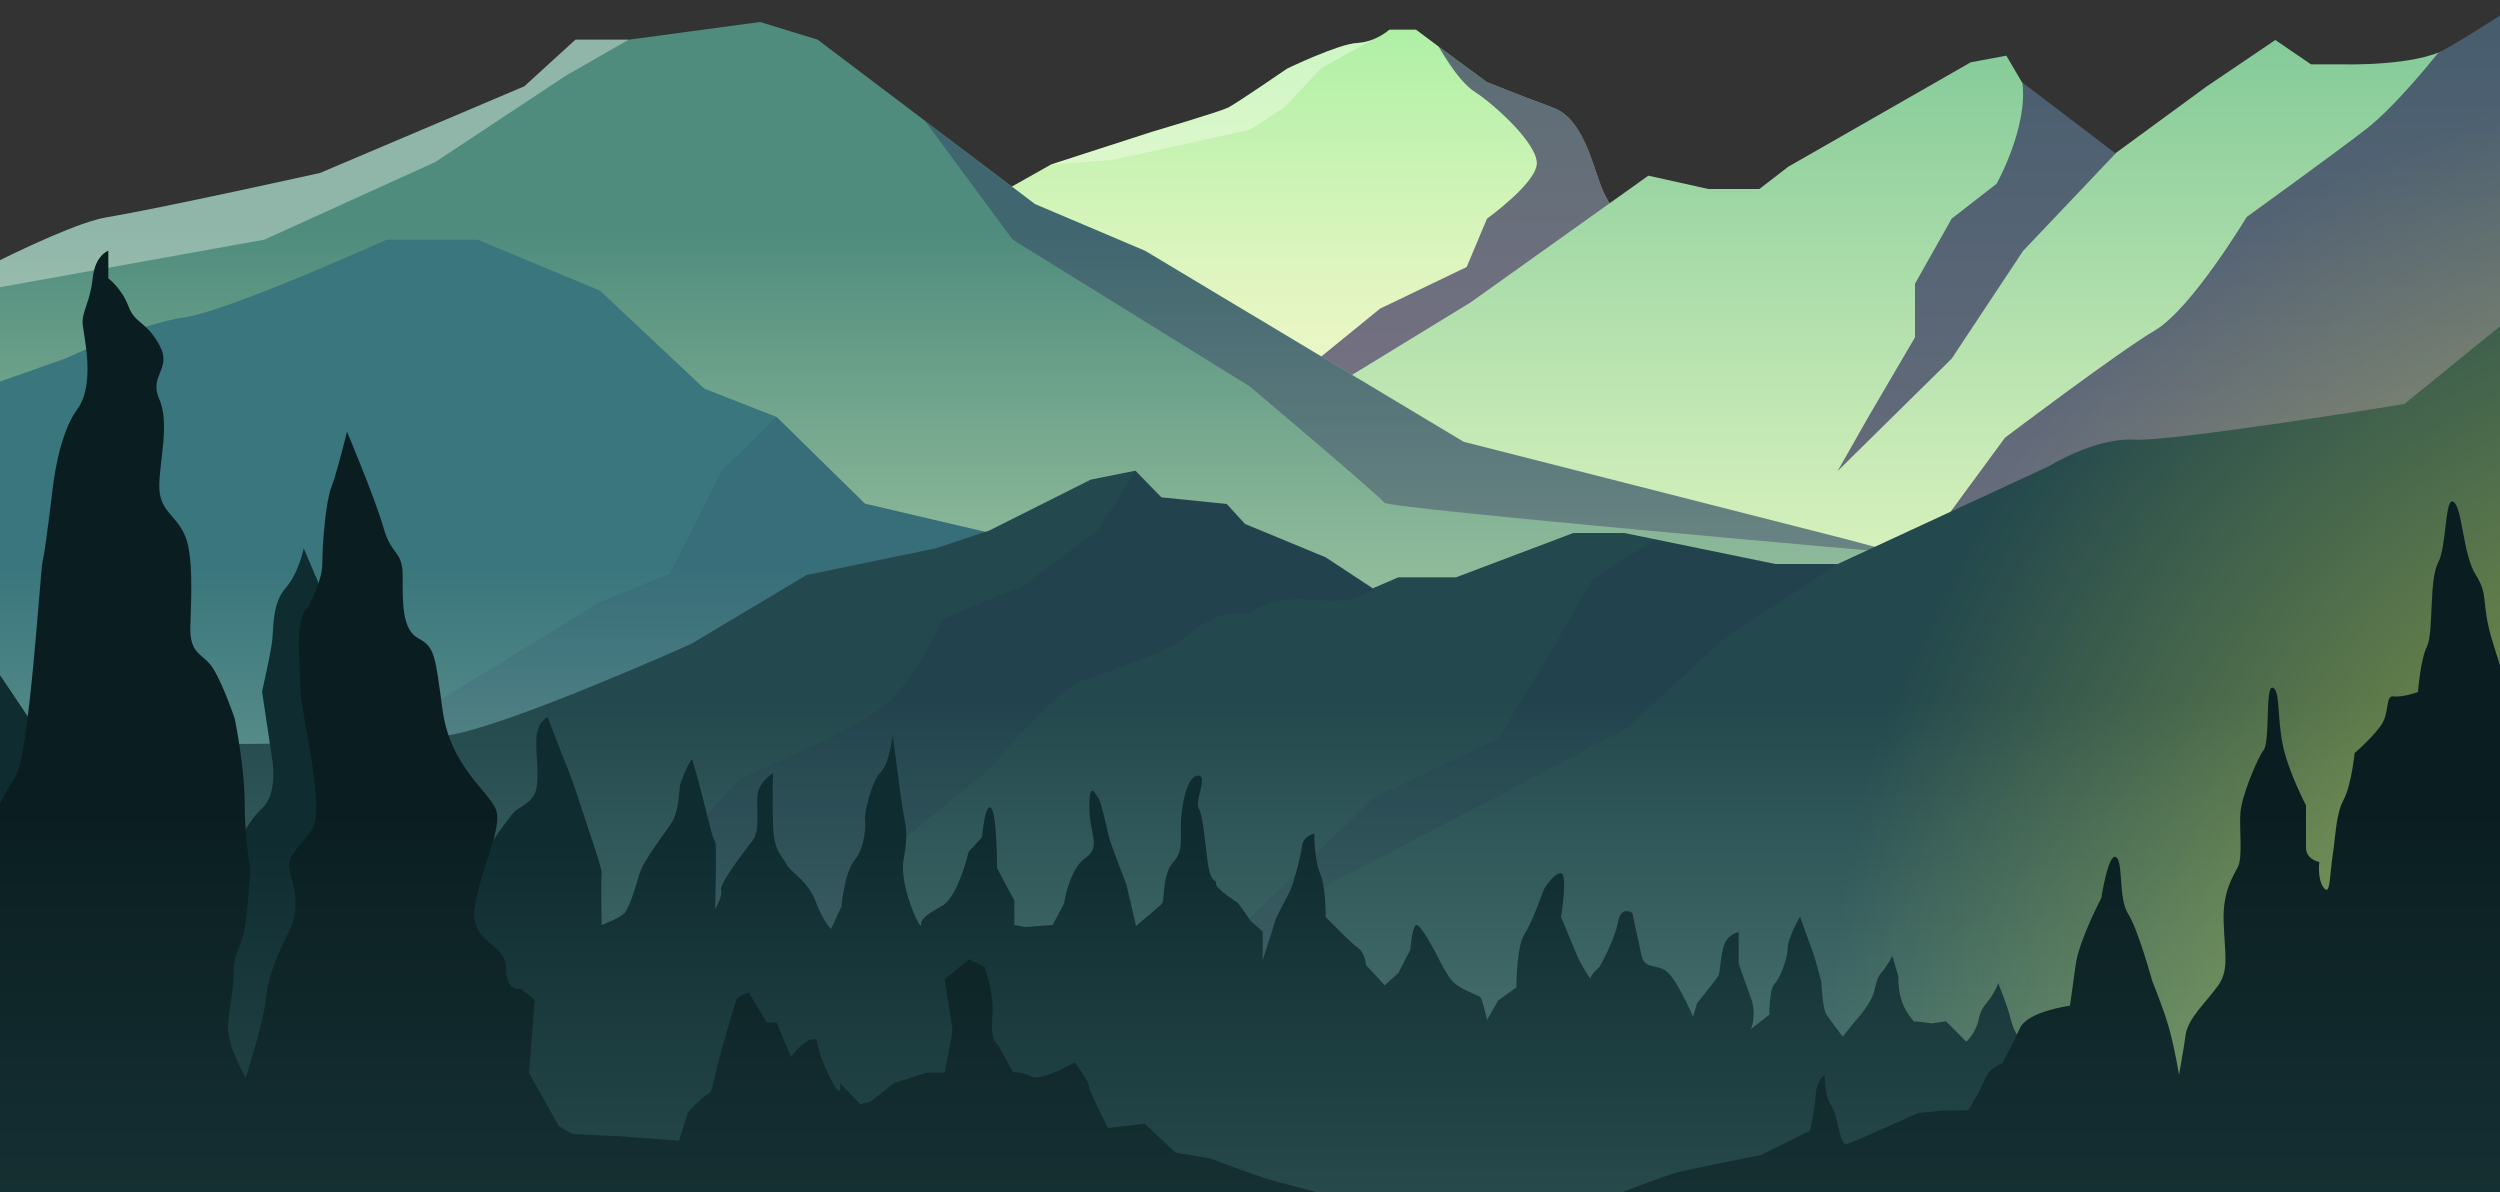 <?xml version="1.0" encoding="utf-8"?>
<!-- Generator: Adobe Illustrator 22.0.1, SVG Export Plug-In . SVG Version: 6.00 Build 0)  -->
<svg version="1.1" xmlns="http://www.w3.org/2000/svg" xmlns:xlink="http://www.w3.org/1999/xlink" x="0px" y="0px"
	 viewBox="0 0 750 357.6" style="enable-background:new 0 0 750 357.6;" xml:space="preserve">
<rect x="0" y="0" width="750" height="357.6" fill="#333333" stroke="none"/>
<style type="text/css">
	.st0{display:none;}
	.st1{display:inline;fill:url(#SVGID_1_);}
	.st2{display:none;opacity:0.67;clip-path:url(#SVGID_3_);}
	.st3{display:inline;opacity:0.43;fill:#FFFFFF;}
	.st4{display:inline;opacity:0.58;fill:#FFFFFF;}
	.st5{display:none;opacity:0.65;clip-path:url(#SVGID_3_);fill:#FFFFFF;}
	.st6{clip-path:url(#SVGID_3_);}
	.st7{fill:url(#SVGID_4_);}
	.st8{opacity:0.59;fill:#201352;}
	.st9{opacity:0.37;fill:#FFFEF7;}
	.st10{fill:url(#SVGID_5_);}
	.st11{fill:url(#SVGID_6_);}
	.st12{opacity:0.32;fill:#201352;}
	.st13{fill:url(#SVGID_7_);}
	.st14{opacity:8.000000e-02;fill:#201352;}
	.st15{fill:url(#SVGID_8_);}
	.st16{opacity:0.61;clip-path:url(#SVGID_3_);fill:url(#SVGID_9_);}
	.st17{clip-path:url(#SVGID_3_);fill:url(#SVGID_10_);}
	.st18{display:none;opacity:0.61;clip-path:url(#SVGID_3_);fill:url(#SVGID_11_);}
	.st19{display:none;clip-path:url(#SVGID_3_);}
	.st20{display:inline;fill:#57B587;}
	.st21{clip-path:url(#SVGID_3_);fill:url(#SVGID_12_);}
</style>
<g id="BACKGROUND" class="st0">
	<linearGradient id="SVGID_1_" gradientUnits="userSpaceOnUse" x1="375" y1="70.158" x2="375" y2="-169.834">
		<stop  offset="0" style="stop-color:#FFF9B1"/>
		<stop  offset="0.189" style="stop-color:#F6F8AF"/>
		<stop  offset="0.497" style="stop-color:#DEF5AB"/>
		<stop  offset="0.883" style="stop-color:#B6F1A4"/>
		<stop  offset="1" style="stop-color:#A9EFA2"/>
	</linearGradient>
	<rect y="-142.4" class="st1" width="750" height="500"/>
</g>
<g id="OBJECTS">
	<g>
		<defs>
			<rect id="SVGID_2_" y="-142.4" width="750" height="500"/>
		</defs>
		<clipPath id="SVGID_3_">
			<use xlink:href="#SVGID_2_"  style="overflow:visible;"/>
		</clipPath>
		<g class="st2">
			<path class="st3" d="M-9.7-62.1c0,0,21.7,1.3,47.7,5.3s79.3,1.3,100,4.7c20.7,3.3,25.3,11.3,47.3,14c22,2.7,65.3,6,76,14.7
				c10.7,8.7,18,16.7,36.7,18.7c18.7,2,40,1.3,48,6.7c8,5.3,31.5,2,25.4,7S312,6,298,11.9s4.7,16,17.7,18.7c13,2.7,71.7-6,89.7,0
				c18,6,38.7,11.3,63.3,10.7c24.7-0.7,37.7-5.7,55.3,0.1c17.6,5.8,66.1,3.4,84.7,7.9s45.3,3.3,45.3,3.3v55H-9.7V-62.1z"/>
			<path class="st4" d="M756.7-26.4c0,0-71.2,0-96.7,0s-42,5-53.5,3.5s-34.8-0.4-37.2,0.3c-2.3,0.7-33.8,0-33.8,0s20-11.8,30-11.8
				s45-2.5,62.5-6s22.5-15.5,42.5-13.5s27.5,7.5,48,4s38.2-7.5,38.2-7.5V-26.4z"/>
			<path class="st4" d="M476.5-57.4c0,0,40-2,51.5,0s26.5,0.5,34.5,0s23.5-0.9,23.5-0.9s-7.5-3.6-23.5-6.6c-16-3-26-7-38.5-5
				S476.5-57.4,476.5-57.4z"/>
			<path class="st4" d="M165-86.8c0,0,68,2.3,84.3,2c16.3-0.3,30.7-2.3,48.3-2c17.7,0.3,33,1.3,43.7,1c10.7-0.3,24.3-1,24.3-1
				s-16.3-3.3-26.7-5c-10.3-1.7-17-0.7-27-4.3c-10-3.7-9-5.7-21-5c-12,0.7-8.7,3.3-21.3,1.7c-12.7-1.7-20.3-7.7-31.3-5
				c-11,2.7-17.3,6.3-31.7,6.7C192.3-97.4,172.7-92.8,165-86.8z"/>
		</g>
		
			<ellipse transform="matrix(0.158 -0.987 0.987 0.158 145.039 58.894)" class="st5" cx="107.1" cy="-55.6" rx="42.7" ry="42.7"/>
		<g class="st6">
			<linearGradient id="SVGID_4_" gradientUnits="userSpaceOnUse" x1="383.5" y1="158.566" x2="383.5" y2="1.186">
				<stop  offset="0" style="stop-color:#FFF9D1"/>
				<stop  offset="0.189" style="stop-color:#F6F8CC"/>
				<stop  offset="0.497" style="stop-color:#DEF5BF"/>
				<stop  offset="0.883" style="stop-color:#B6F1A9"/>
				<stop  offset="1" style="stop-color:#A9EFA2"/>
			</linearGradient>
			<path class="st7" d="M495.3,77.9c0,0-11.7-13.7-14.7-21.3s-5.7-21-14.7-24.3c-9-3.3-19.9-7.7-19.9-7.7l-14.5-10.7l-6.7-5h-8
				c0,0-4,3.7-9.7,4c-5.7,0.3-21,7.7-21,7.7s-15,10.3-17.7,11.7c-2.7,1.3-23,7.3-23,7.3l-30,9.7l-40.3,22.7l-3.7,55.3h223.7V77.9z"
				/>
			<path class="st8" d="M442.5,27.6c5.5,3.5,19.5,16,18.5,22s-14.9,16-14.9,16L440,80.1l-26,12.5l-42.6,34.7h123.9V77.9
				c0,0-11.7-13.7-14.7-21.3c-3-7.7-5.7-21-14.7-24.3c-9-3.3-19.9-7.7-19.9-7.7l-14.5-10.7C431.7,13.9,437,24.1,442.5,27.6z"/>
			<path class="st9" d="M375,38.9l10.3-6.7l11-11.7l15.5-8.6c-1.3,0.5-2.8,0.9-4.5,1c-5.7,0.3-21,7.7-21,7.7s-15,10.3-17.7,11.7
				c-2.7,1.3-23,7.3-23,7.3l-30,9.7l18-1.3L375,38.9z"/>
		</g>
		<g class="st6">
			<linearGradient id="SVGID_5_" gradientUnits="userSpaceOnUse" x1="577.167" y1="189.565" x2="577.167" y2="-30.819">
				<stop  offset="0" style="stop-color:#E1F6C1"/>
				<stop  offset="0.269" style="stop-color:#C5E9B5"/>
				<stop  offset="0.845" style="stop-color:#7FC897"/>
				<stop  offset="1" style="stop-color:#6BBF8E"/>
			</linearGradient>
			<path class="st10" d="M774.7-11.4c0,0-31.3,20.7-40.7,26c-9.3,5.3-30.7,4.7-30.7,4.7h-10l-10.7-7.3l-20.7,14l-27.3,20l-28-21.3
				l-4.7-8l-10.7,2l-54.7,31.3l-8.7,6.7h-15.3l-18-4l-53.3,38L375,131.2v65.3h404.3L774.7-11.4z"/>
			<path class="st8" d="M599,55.1l-13.5,10.5l-11,19.5v16.1l-14,23.9l-9.2,16.2l34.2-33.7l21.4-32.3l27.8-29.3l-28-21.3
				C608.5,38.1,599,55.1,599,55.1z"/>
			<path class="st8" d="M734,14.6c-0.8,0.4-1.6,0.8-2.5,1.2c0,0-12.5,15.8-21.5,22.8s-36,26.5-36,26.5s-16.5,27.5-27.5,34
				s-45,32.2-45,32.2l-48,65.3h225.8l-4.7-208C774.7-11.4,743.3,9.2,734,14.6z"/>
		</g>
		<g class="st6">
			<linearGradient id="SVGID_6_" gradientUnits="userSpaceOnUse" x1="310.667" y1="317.565" x2="310.667" y2="68.562">
				<stop  offset="0" style="stop-color:#E1F6C1"/>
				<stop  offset="0.222" style="stop-color:#C5E2B4"/>
				<stop  offset="0.696" style="stop-color:#7FAF93"/>
				<stop  offset="1" style="stop-color:#4F8C7D"/>
			</linearGradient>
			<path class="st11" d="M172.7,11.9h16L228,6.6l17.3,5.3l65.2,49.3l33,14l95.6,57.3L554,161.8l100,26.8v59.3H-32.7V95.2
				c0,0,48.7-27.3,64.7-30c16-2.7,64-13.3,64-13.3l61.3-26L172.7,11.9z"/>
			<path class="st9" d="M-9.7,87.9l89-16l51.3-23.3l39.3-26l18.7-10.7h-16l-15.3,14L96,51.9c0,0-48,10.7-64,13.3
				c-16,2.7-64.7,30-64.7,30v13.2L-9.7,87.9z"/>
			<path class="st12" d="M554,161.8l-114.9-29.2l-95.6-57.3l-33-14l-32.9-24.9l0,0l26.2,35.5l71.1,44c0,0,39.2,33.1,40.4,34.9
				c1.3,1.8,153.9,15.1,153.9,15.1L554,161.8z"/>
		</g>
		<g class="st6">
			<linearGradient id="SVGID_7_" gradientUnits="userSpaceOnUse" x1="208.062" y1="398.565" x2="208.062" y2="170.005">
				<stop  offset="0" style="stop-color:#ABCDAC"/>
				<stop  offset="0.655" style="stop-color:#62958E"/>
				<stop  offset="1" style="stop-color:#3A767D"/>
			</linearGradient>
			<path class="st13" d="M446.1,182.6l-105.5-12.5l-81.1-19l-26.5-26l-21.7-8.5L180,87.2l-36.7-15.3H116c0,0-47.7,21.5-60.7,23.3
				c-13,1.8-35.6,12.3-35.6,12.3L-30,125.1l20.3,30.8v143.3h437.1L446.1,182.6z"/>
			<polygon class="st14" points="201,172.1 180,180.6 100,229.6 100,299.2 427.5,299.2 446.1,182.6 340.6,170.1 259.5,151.1 
				233,125.1 216.5,141.2 			"/>
		</g>
		<g class="st6">
			<linearGradient id="SVGID_8_" gradientUnits="userSpaceOnUse" x1="400.856" y1="445.566" x2="400.856" y2="209.564">
				<stop  offset="0" style="stop-color:#6E9E92"/>
				<stop  offset="1" style="stop-color:#23484D"/>
			</linearGradient>
			<path class="st15" d="M782,71.9l-60.7,49.3c0,0-69.3,11.3-81,10.7c-11.7-0.7-25.7,8-25.7,8l-63.3,29.3h-18.7l-45.3-9.3H472
				l-35.2,13.3h-17.3l-7.7,3.3l-14.1-9.3l-24.2-10l-5.5-6l-19.6-2l-7.8-8l-13.4,2.7l-30.5,15.3l-16,5.3l-38.7,8l-34.7,20.7
				c0,0-55,24.7-72.9,27.4c-17.9,2.6-66.4,2.6-66.4,2.6l-48.3,10.5v137.5H782V71.9z"/>
			<path class="st14" d="M307.2,175.6l-24.2,10c0,0-8.5,18.5-17.5,26s-43.5,22-43.5,22l-26.5,28.5l-44,59.8l-17.7,49.3h71.8
				l52-108.2l40-33c0,0,18-22.5,27.7-26c9.8-3.5,19.4-6.5,26.6-10.5s11.2-11,23.4-9.5c0,0,5.3-5.5,19.1-4s17.6-3.5,17.6-3.5
				l-14.1-9.3l-24.2-10l-5.5-6l-19.6-2l-7.8-8l-11.4,17.8L307.2,175.6z"/>
			<polygon class="st14" points="496.5,161.8 496.5,161.8 477.5,174.1 465.5,195.1 449.5,221.6 411.9,239.4 371.3,279.1 
				359.4,309.6 397.1,266.1 446.1,240.6 488.5,218.1 516,192.6 551.3,169.2 532.7,169.2 			"/>
		</g>
		<radialGradient id="SVGID_9_" cx="842.294" cy="309.565" r="292.667" gradientUnits="userSpaceOnUse">
			<stop  offset="0" style="stop-color:#F9FF45"/>
			<stop  offset="1" style="stop-color:#F9FF45;stop-opacity:0"/>
		</radialGradient>
		<circle class="st16" cx="842.3" cy="309.6" r="292.7"/>
		<linearGradient id="SVGID_10_" gradientUnits="userSpaceOnUse" x1="318.174" y1="458.565" x2="318.174" y2="251.556">
			<stop  offset="0" style="stop-color:#3D6564"/>
			<stop  offset="1" style="stop-color:#0F2C30"/>
		</linearGradient>
		<path class="st17" d="M640.3,364.2c0,0-3.7-42.4-5.8-49.4c-2.1-7-7-21.7-7-21.7s-7.9,11.3-9.8,14.9c-1.8,3.7-8.2,8.2-8.2,8.2
			s-4.9-4.9-6.1-9.8c-1.2-4.9-4-11.6-4-11.6s0.3,0.3-1.5,3.4c-1.8,3.1-3.4,3.4-4.3,7.6c-0.9,4.3-3.7,6.7-3.7,6.7l-6.1-6.1l-4.3,0.6
			l-4.9-0.6c0,0,0,1.2-2.7-3.1c-2.7-4.3-2.4-10.4-2.4-10.4l-1.8-6.1c0,0-1.2,2.4-2.7,4.3c-1.5,1.8-1.8,2.1-2.7,6.1
			c-0.9,4-5.8,9.2-5.8,9.2l-3.7,4.6c0,0-3.7-4.9-4.9-6.7c-1.2-1.8-1.5-9.8-1.5-9.8l-2.1-7.6l-4.3-11.9c0,0-3.7,6.4-3.7,9.5
			c0,3.1-2.4,9.2-4,10.7c-1.5,1.5-1.5,9.2-1.5,9.2l-5.5,4.3c0,0,1.8-4.3,0-9.2c-1.8-4.9-3.7-10.4-3.7-10.4v-9.5c0,0-3.1,0.6-4.3,3.7
			c-1.2,3.1-1.2,8.5-1.8,9.5c-0.6,0.9-6.4,8.2-6.4,8.2l-1.2,4c0,0-5.2-12.2-8.5-14c-3.4-1.8-6.1-0.3-7-4.6
			c-0.9-4.3-2.7-12.5-2.7-12.5s-3.4-2.4-4.3,2.7c-0.9,5.2-5.5,13.4-5.5,13.4s-2.7,2.4-2.7,3.4s-3.7-5.8-3.7-5.8l-5.2-12.5
			c0,0,2.1-12.8,0-13.1c-2.1-0.3-5.2,4.9-5.2,4.9s-3.4,9.8-5.8,13.4c-2.4,3.7-2.4,15.9-2.4,15.9l-5.5,4l-3.3,5.8
			c0,0-1.3-5.8-1.9-6.7c-0.6-0.9-6.9-2.4-9.2-5.8s-3.8-6.7-3.8-6.7s-5.3-10.4-6.5-9.2c-1.2,1.2-1.6,7.3-1.6,7.3l-3.6,7l-4.1,3.7
			l-5.6-6.1c0,0-0.3-3.7-2.5-5.2c-2.2-1.5-9.6-9.2-9.6-9.2s0.1-8.9-1.7-13.1c-1.8-4.3-1.7-11.9-1.7-11.9s-3.3,0.6-3.7,3.7
			c-0.4,3.1-2.3,10.4-3.3,12.8c-1,2.4-4.6,8.5-4.9,10.1c-0.4,1.5-3.6,11.3-3.6,11.3v-8.5l-3.5-3.1l-3.9-5.5c0,0-6.8-4.3-6.6-5.8
			c0.2-1.5-1.6,0.3-2.5-6.4s-1.4-14-2.7-16.2s2.8-9.5,0-9.8c-2.8-0.3-4.6,5.8-5.2,11.9c-0.6,6.1,1,10.4-2.4,14
			c-3.4,3.7-2.6,11.6-3.4,12.5c-0.9,0.9-7.8,6.7-7.8,6.7l-2.9-12.5c0,0-4.6-11.9-5.1-13.7c-0.5-1.8-2.4-11-3.3-12.2
			c-0.9-1.2-2.7-5.5-2.7,2.7c0,8.2,3.7,11.9-1.2,15.3c-4.9,3.4-6.4,13.7-6.4,13.7l-3.4,6.4l-8.2,0.6l-3.3-0.6v-7.3l-5.2-9.8
			c0,0,0-16.2-1.8-18c-1.8-1.8-2.7,8.8-2.7,8.8l-4,4.3c0,0-3.1,13.4-7.9,16.2s-6.4,3.7-6.4,5.8c0,2.1-6.7-11.9-5.2-19.8
			c1.5-7.9,0.5-10.4-0.2-14.3c-0.7-4-3.1-22.9-3.1-22.9s-0.9,8.5-3.7,11.3c-2.7,2.7-4.9,12.5-4.6,14c0.3,1.5,0,8.5-3.1,12.2
			c-3.1,3.7-4,14-4,14l-3.1,6.7c0,0-2.1-1.8-4.6-8.2c-2.4-6.4-7.6-8.8-8.8-11.3c-1.2-2.4-3.7-3.4-4-11.6c-0.3-8.2,0-15.6,0-15.6
			s-4,2.4-4.6,6.1c-0.6,3.7,0.9,11-1.5,14c-2.4,3.1-10.1,13.1-9.5,14.9c0.6,1.8-1.8,5.8-1.8,5.8s0.6-19.5,0-20.4
			c-0.6-0.9-0.9-1.8-3.1-10.7s-3.4-12.5-3.7-13.7c-0.3-1.2-3.4,6.1-3.7,7.6c-0.3,1.5-0.3,7.6-2.4,11c-2.1,3.4-8.5,11.3-9.8,15.6
			c-1.2,4.3-3.1,10.1-4.3,11.6c-1.2,1.5-7,3.7-7,3.7s-0.3-14,0-15.3c0.3-1.2-3.7-12.5-4.6-15.3c-0.9-2.7-4-12.5-5.8-16.8
			c-1.8-4.3-5.8-14.9-5.8-14.9s-3.1,1.2-3.4,6.1c-0.3,4.9,0.9,11,0,15.3c-0.9,4.3-5.2,5.5-6.7,7c-1.5,1.5-11.6,15.9-11.6,15.9
			l-2.1,7l-12.2-1.8c0,0-1.2-10.7-3.7-19.2s-8-22.3-8-22.3s-6-8.7-8-20.2s-9-20-10-21.5s-7.5-17-7.5-17s-1.5,7.5-5.5,12
			s-3.5,12-4,16s-3,15-3,15l3,20c0,0,2,10.4-3,15s-8,12.5-8,12.5L65,237.6l-14-10.5l-19,17l-6.5,1c0,0-7.5-14.5-8-16
			S-4,196.6-4,196.6v181h644.3V364.2z"/>
		<radialGradient id="SVGID_11_" cx="110.054" cy="-49.602" r="533.293" gradientUnits="userSpaceOnUse">
			<stop  offset="0" style="stop-color:#F9FF45"/>
			<stop  offset="1" style="stop-color:#F9FF45;stop-opacity:0"/>
		</radialGradient>
		<circle class="st18" cx="110.1" cy="-49.6" r="533.3"/>
		<g class="st19">
			<path class="st20" d="M455.4,2.4c0,0-4-1.8-5.9,0c0,0,3.7-0.5,5.9,2.2c2.2-2.7,5.9-2.2,5.9-2.2C459.4,0.7,455.4,2.4,455.4,2.4z"
				/>
			<path class="st20" d="M349.5-15.7c0,0-5-2.2-7.4,0c0,0,4.7-0.7,7.4,2.8c2.8-3.5,7.4-2.8,7.4-2.8
				C354.5-17.9,349.5-15.7,349.5-15.7z"/>
			<path class="st20" d="M506.4,23.4c0,0-6.7-3-9.9,0c0,0,6.2-0.9,9.9,3.7c3.7-4.6,9.9-3.7,9.9-3.7C513,20.4,506.4,23.4,506.4,23.4z
				"/>
			<path class="st20" d="M480,6.2c0,0-2.3-1-3.5,0c0,0,2.2-0.3,3.5,1.3c1.3-1.6,3.5-1.3,3.5-1.3C482.3,5.1,480,6.2,480,6.2z"/>
			<path class="st20" d="M569.3,6.2c0,0-2.2-1-3.2,0c0,0,2-0.3,3.2,1.2c1.2-1.5,3.2-1.2,3.2-1.2C571.5,5.2,569.3,6.2,569.3,6.2z"/>
			<path class="st20" d="M397.6-0.8c0,0-2.2-1-3.2,0c0,0,2-0.3,3.2,1.2c1.2-1.5,3.2-1.2,3.2-1.2C399.8-1.7,397.6-0.8,397.6-0.8z"/>
			<path class="st20" d="M322.2,21.7c0,0-2.3-1-3.5,0c0,0,2.2-0.3,3.5,1.3c1.3-1.6,3.5-1.3,3.5-1.3
				C324.5,20.6,322.2,21.7,322.2,21.7z"/>
		</g>
		<linearGradient id="SVGID_12_" gradientUnits="userSpaceOnUse" x1="373.5" y1="478.137" x2="373.5" y2="242.596">
			<stop  offset="0" style="stop-color:#214244"/>
			<stop  offset="1" style="stop-color:#0A1E21"/>
		</linearGradient>
		<path class="st21" d="M403.8,359.9c0,0-19.9-5-25.1-6.7c-5.1-1.7-15.8-5.7-15.8-5.7l-10.2-1.7l-9.3-8.7l-11,1.3
			c0,0-5.6-11-5.8-12.8c-0.2-1.7-4.2-6.9-4.2-6.9s-9.9,5.8-13,4.2c-3.1-1.5-5.5-1.2-5.5-1.2l-4.5-8.3c0,0-2.3-0.7-1.7-8
			c0.7-7.3-2.3-15.3-2.3-15.3l-4.7-2.3l-7.3,6c0,0,2.3,14.3,2.3,15.3s-2.3,12.7-2.3,12.7H278l-9.7,3.1l-7.3,5.7l-3,0.6l-6-6.3
			c0,0,1,6.9-3.7-3.1c-4.7-10-2-10.3-4.7-10c-2.7,0.3-6.3,5.3-6.3,5.3l-4.3-10.3h-3l-5.3-9c0,0-3,0.7-3.7,2c-0.7,1.3-6,20.6-6,20.6
			s-1.3,7.4-2.3,7.6c-1,0.2-6.3,5.6-6.3,5.6l-2.7,8.6l-17-1.3l-15-0.7l-4-2.3l-9-16l1.7-22l-4.3-3.3c0,0-4.3,1.3-4.3-6.3
			c0-7.7-11.3-7-9.3-18.7c2-11.7,8.3-23.3,6.3-28.7c-2-5.3-13.7-13-16-29.7c-2.3-16.7-2.3-19-7.3-21.7s-4.7-11-4.7-18.7
			c0-7.7-3.3-6-5.7-14.3c-2.3-8.3-11-29-11-29s-3,12.3-4.7,16.7c-1.7,4.3-2.7,17-2.7,22.7c0,5.7-4.3,13.3-4.3,13.3
			c-4.3,3.7-2.3,16.3-2.3,24c0,7.7,8,37,3.3,43c-4.7,6-7,8-6.7,11c0.3,3,4.3,11,0,19.3c-4.3,8.3-6.3,14-7,20.7
			c-0.7,6.7-6,23.1-6,23.1s-6-10.1-5.3-16.4c0.7-6.3,1.7-10.3,1.7-15.7c0-5.3,2.3-7,3.3-12.7c1-5.7,1.7-17.7,1.7-17.7
			s-1.7-9.3-1.7-20c0-10.7-3-25.3-3-25.3s-3.3-9.7-6.3-14.7s-7.3-4-7-13s1-22.3-2-28c-3-5.7-7-6.7-7.3-13.3
			c-0.3-6.7,3.3-19.3,0-26.7c-3.3-7.3,4-9,0-16.3c-4-7.3-7.3-6.3-9.3-11.7c-2-5.3-6-8.3-6-8.3v-8.3c0,0-4,1.3-4.7,8.3
			c-0.7,7-3.3,10-3,13.7c0.3,3.7,4,18-1.7,25.7c-5.7,7.7-7.3,23.7-7.3,23.7s-2.3,19.3-3,21.7c-0.7,2.3-4,59-8.3,65
			c-4.3,6-9,17.7-9,17.7l-5,28.7v91.7h766.3V220.9c0,0-5.3-16.3-9-28.3c-3.7-12-1-13.7-5-20s-4-20-6.7-22c-2.7-2-2,13.3-4.7,18.3
			c-2.7,5-1.3,21-3.3,25s-2.7,13.7-2.7,13.7s-4.7,1.7-7.3,1.3c-2.7-0.3-1,5-4,9s-7.7,8-7.7,8s-1,9.7-3.3,14
			c-2.3,4.3-2.3,10-3.3,16.7c-1,6.7-0.7,12.3-2.7,9.7c-2-2.7-1.3-7.7-1.3-7.7s-4-0.7-4-4.3c0-3.7,0-12.7,0-12.7s-5.3-10-7-18.3
			c-1.7-8.3-0.7-16.3-3-17c-2.3-0.7-0.7,16-2.7,18.7c-2,2.7-6.7,14-7,19c-0.3,5,0.7,13.3-0.7,16c-1.3,2.7-4.7,7.3-4.3,16.7
			c0.3,9.3,1.7,14.3-1.7,19c-3.3,4.7-9,9.7-9.7,14.7c-0.7,5-2,12-2,12s-1.3-8-3-14c-1.7-6-5-14-5-14s-4.3-15.7-7.3-20.3
			c-3-4.7-1.3-16-3.7-17c-2.3-1-4.3,12.3-4.3,12.3s-6.7,12.7-7.7,20c-1,7.3-1.7,12.3-1.7,12.3s-12.7,1.7-15,6.7s-5.3,10.6-5.3,10.6
			s-4,1.3-5.3,4.9c-1.3,3.5-5,9.2-5,9.2l-8,0.1l-7,0.7c0,0-19,8.6-21.3,9.3c-2.3,0.7-2.7-9-4.7-11.5c-2-2.5-2-9.1-2-9.1
			s-2.3,1-2.7,5.8c-0.3,4.8-1.7,10.8-1.7,10.8l-14.7,7.3c0,0-20,4-24.3,5c-4.3,1-24,8.7-24,8.7l-10,2.3c0,0-25.4,1-27.4,1.3
			c-1.9,0.3-23.6-1.7-23.6-1.7L403.8,359.9z"/>
	</g>
</g>
<g id="DESIGNED_BY_FREEPIK">
</g>
</svg>
